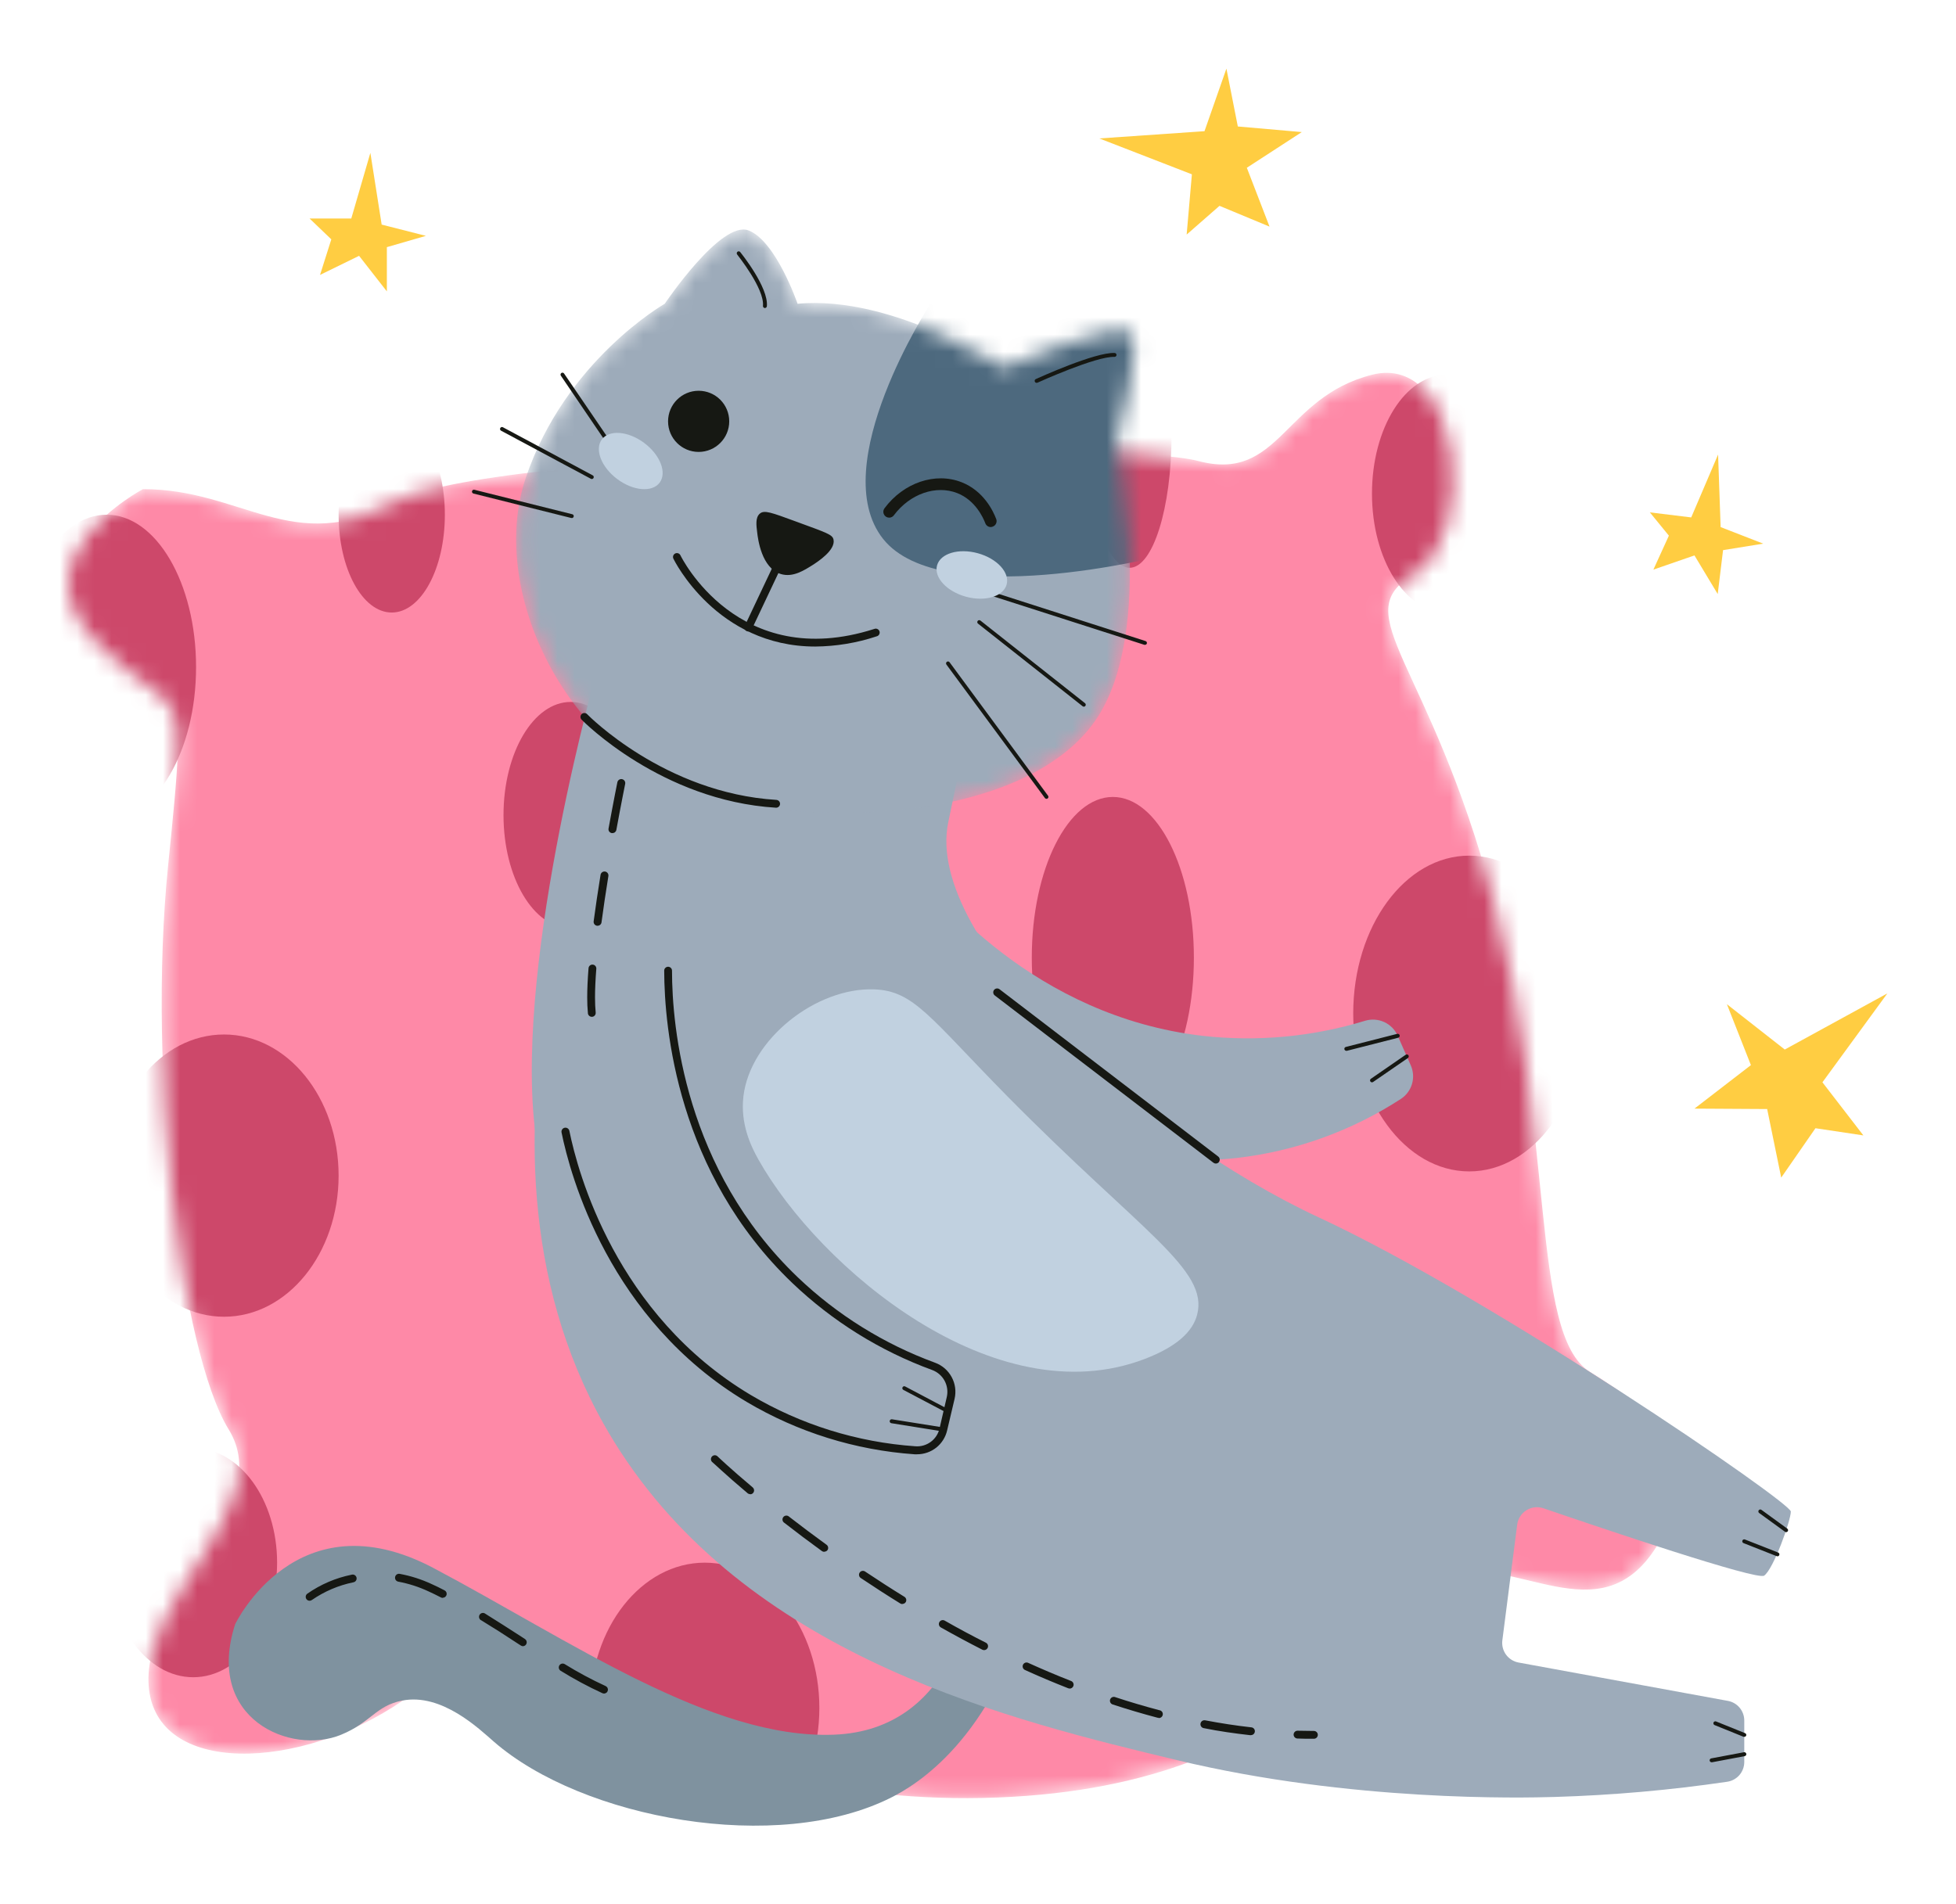<svg width="114" height="111" viewBox="0 0 114 111" fill="none" xmlns="http://www.w3.org/2000/svg">
<g filter="url(#filter0_d_69_542)">
<mask id="mask0_69_542" style="mask-type:luminance" maskUnits="userSpaceOnUse" x="4" y="17" width="94" height="84">
<path d="M8.331 24.516C8.331 24.516 0.755 28.483 5.643 33.475C10.53 38.467 11.019 34.42 9.797 46.462C8.574 58.503 10.514 74.754 13.332 79.334C16.15 83.914 8.269 89.003 8.666 94.278C9.062 99.552 17.495 99.235 23.462 95.143C29.428 91.05 39.535 101.505 58.132 100.783C76.73 100.062 79.934 89.302 84.089 87.865C88.243 86.429 93.226 91.507 96.563 86.126C99.9 80.745 96.169 78.159 92.659 75.965C89.149 73.77 90.69 62.143 87.014 48.344C83.338 34.545 78.434 31.816 82.359 29.521C86.283 27.227 85.129 16.532 79.962 17.846C74.795 19.159 74.597 24.129 69.841 22.874C65.086 21.62 28.613 22.166 22.87 25.305C17.127 28.445 14.074 24.495 8.331 24.516Z" fill="white"/>
</mask>
<g mask="url(#mask0_69_542)">
<path d="M8.331 24.516C8.331 24.516 0.755 28.483 5.643 33.475C10.53 38.467 11.019 34.42 9.797 46.462C8.574 58.503 10.514 74.754 13.332 79.334C16.15 83.914 8.269 89.003 8.666 94.278C9.062 99.552 17.495 99.235 23.462 95.143C29.428 91.05 39.535 101.505 58.132 100.783C76.73 100.062 79.934 89.302 84.089 87.865C88.243 86.429 93.226 91.507 96.563 86.126C99.9 80.745 96.169 78.159 92.659 75.965C89.149 73.77 90.69 62.143 87.014 48.344C83.338 34.545 78.434 31.816 82.359 29.521C86.283 27.227 85.129 16.532 79.962 17.846C74.795 19.159 74.597 24.129 69.841 22.874C65.086 21.62 28.613 22.166 22.87 25.305C17.127 28.445 14.074 24.495 8.331 24.516Z" fill="#FE89A7"/>
<path d="M42.867 31.706C45.566 31.706 47.754 28.578 47.754 24.72C47.754 20.862 45.566 17.734 42.867 17.734C40.168 17.734 37.98 20.862 37.98 24.72C37.98 28.578 40.168 31.706 42.867 31.706Z" fill="#CD486A"/>
<path d="M64.859 61.191C67.467 61.191 69.582 56.998 69.582 51.824C69.582 46.651 67.467 42.457 64.859 42.457C62.25 42.457 60.135 46.651 60.135 51.824C60.135 56.998 62.25 61.191 64.859 61.191Z" fill="#CD486A"/>
<path d="M85.63 64.285C89.364 64.285 92.391 60.164 92.391 55.081C92.391 49.999 89.364 45.878 85.63 45.878C81.896 45.878 78.869 49.999 78.869 55.081C78.869 60.164 81.896 64.285 85.63 64.285Z" fill="#CD486A"/>
<path d="M13.057 72.757C16.745 72.757 19.735 69.074 19.735 64.531C19.735 59.987 16.745 56.304 13.057 56.304C9.368 56.304 6.378 59.987 6.378 64.531C6.378 69.074 9.368 72.757 13.057 72.757Z" fill="#CD486A"/>
<path d="M41.076 104.034C44.764 104.034 47.754 100.241 47.754 95.563C47.754 90.885 44.764 87.093 41.076 87.093C37.387 87.093 34.397 90.885 34.397 95.563C34.397 100.241 37.387 104.034 41.076 104.034Z" fill="#CD486A"/>
<path d="M82.209 96.704C84.773 96.704 86.852 93.896 86.852 90.433C86.852 86.969 84.773 84.162 82.209 84.162C79.644 84.162 77.565 86.969 77.565 90.433C77.565 93.896 79.644 96.704 82.209 96.704Z" fill="#CD486A"/>
<path d="M22.831 31.706C24.541 31.706 25.927 29.153 25.927 26.004C25.927 22.855 24.541 20.302 22.831 20.302C21.121 20.302 19.735 22.855 19.735 26.004C19.735 29.153 21.121 31.706 22.831 31.706Z" fill="#CD486A"/>
<path d="M41.158 69.989C43.361 69.989 45.148 67.591 45.148 64.633C45.148 61.675 43.361 59.277 41.158 59.277C38.954 59.277 37.167 61.675 37.167 64.633C37.167 67.591 38.954 69.989 41.158 69.989Z" fill="#CD486A"/>
<path d="M11.263 93.772C13.962 93.772 16.15 90.782 16.15 87.094C16.15 83.405 13.962 80.415 11.263 80.415C8.564 80.415 6.376 83.405 6.376 87.094C6.376 90.782 8.564 93.772 11.263 93.772Z" fill="#CD486A"/>
<path d="M65.837 29.098C67.186 29.098 68.28 25.634 68.28 21.36C68.28 17.087 67.186 13.623 65.837 13.623C64.488 13.623 63.395 17.087 63.395 21.36C63.395 25.634 64.488 29.098 65.837 29.098Z" fill="#CD486A"/>
<path d="M84.303 31.704C86.7 31.704 88.644 28.602 88.644 24.775C88.644 20.948 86.7 17.846 84.303 17.846C81.905 17.846 79.962 20.948 79.962 24.775C79.962 28.602 81.905 31.704 84.303 31.704Z" fill="#CD486A"/>
<path d="M6.214 43.759C9.093 43.759 11.427 39.785 11.427 34.882C11.427 29.979 9.093 26.004 6.214 26.004C3.335 26.004 1.001 29.979 1.001 34.882C1.001 39.785 3.335 43.759 6.214 43.759Z" fill="#CD486A"/>
<path d="M33.257 50.112C35.416 50.112 37.167 47.159 37.167 43.516C37.167 39.872 35.416 36.919 33.257 36.919C31.097 36.919 29.346 39.872 29.346 43.516C29.346 47.159 31.097 50.112 33.257 50.112Z" fill="#CD486A"/>
<path d="M68.362 78.949C70.297 78.949 71.865 76.541 71.865 73.572C71.865 70.603 70.297 68.195 68.362 68.195C66.427 68.195 64.859 70.603 64.859 73.572C64.859 76.541 66.427 78.949 68.362 78.949Z" fill="#CD486A"/>
</g>
<path d="M13.707 90.676C13.707 90.676 17.29 83.183 25.273 87.41C33.256 91.637 41.435 97.385 48.59 97.121C55.744 96.856 56.557 89.076 56.557 89.076H60.112C57.859 97.457 53.322 100.084 51.961 100.774C45.316 104.136 33.939 102.017 28.786 97.53C27.934 96.79 25.751 94.678 23.439 95.133C21.889 95.438 21.634 96.403 19.885 97.121C16.965 98.336 11.916 96.215 13.707 90.676Z" fill="#7F929F"/>
<path d="M38.221 37.391C38.008 37.394 37.799 37.456 37.618 37.57C37.438 37.684 37.292 37.846 37.197 38.037C35.148 42.194 25.317 64.008 36.184 80.656C44.06 92.721 59.045 96.313 68.642 98.614C78.778 101.043 88.735 100.806 90.624 100.75C93.986 100.649 97.339 100.354 100.667 99.864C100.943 99.823 101.195 99.684 101.378 99.473C101.56 99.261 101.66 98.991 101.66 98.712V96.288C101.658 96.017 101.562 95.755 101.388 95.547C101.214 95.339 100.973 95.199 100.706 95.15L88.505 92.914C88.212 92.86 87.951 92.696 87.775 92.456C87.6 92.216 87.523 91.917 87.56 91.621L88.425 84.877C88.447 84.705 88.507 84.541 88.6 84.395C88.693 84.25 88.818 84.127 88.964 84.036C89.111 83.944 89.276 83.887 89.448 83.867C89.62 83.848 89.794 83.867 89.957 83.923C93.422 85.109 102.386 88.136 102.816 87.85C103.351 87.492 104.373 84.645 104.373 84.112C104.373 83.579 87.073 71.711 76.859 66.965C66.645 62.218 53.841 50.821 55.266 43.933L56.404 38.47C56.439 38.299 56.436 38.122 56.393 37.953C56.351 37.783 56.271 37.626 56.16 37.491C56.048 37.357 55.908 37.249 55.749 37.176C55.591 37.103 55.418 37.067 55.243 37.07L38.221 37.391Z" fill="#9DABBA"/>
<path d="M34.902 34.673C34.902 34.673 30.045 51.624 31.16 61.688C32.275 71.751 42.501 57.59 42.501 57.59L40.718 37.086L34.902 34.673Z" fill="#9DABBA"/>
<mask id="mask1_69_542" style="mask-type:luminance" maskUnits="userSpaceOnUse" x="30" y="9" width="37" height="35">
<path d="M46.484 13.708C46.484 13.708 45.239 10.066 43.636 9.435C42.034 8.805 38.742 13.708 38.742 13.708C38.742 13.708 32.956 17.002 30.643 23.854C28.331 30.705 33.402 40.675 41.59 42.544C49.778 44.413 60.188 43.25 63.83 38.014C67.472 32.779 65.086 21.625 65.086 21.625C65.086 21.625 66.638 16.196 65.862 15.395C65.086 14.594 58.498 17.443 58.498 17.443C58.498 17.443 52.091 13.175 46.484 13.708Z" fill="white"/>
</mask>
<g mask="url(#mask1_69_542)">
<path d="M46.484 13.708C46.484 13.708 45.239 10.066 43.636 9.435C42.034 8.805 38.742 13.708 38.742 13.708C38.742 13.708 32.956 17.002 30.643 23.854C28.331 30.705 33.402 40.675 41.59 42.544C49.778 44.413 60.188 43.25 63.83 38.014C67.472 32.779 65.086 21.625 65.086 21.625C65.086 21.625 66.638 16.196 65.862 15.395C65.086 14.594 58.498 17.443 58.498 17.443C58.498 17.443 52.091 13.175 46.484 13.708Z" fill="#9DABBA"/>
<path d="M54.228 13.708C54.228 13.708 48.082 23.143 51.469 27.414C54.856 31.684 67.77 28.392 67.77 28.392C67.77 28.392 70.431 17.446 70.158 17.091C69.885 16.735 66.45 11.662 66.079 11.662C65.708 11.662 54.228 13.708 54.228 13.708Z" fill="#4D697E"/>
</g>
<path d="M40.718 22.344C41.703 22.344 42.501 21.546 42.501 20.562C42.501 19.577 41.703 18.779 40.718 18.779C39.734 18.779 38.936 19.577 38.936 20.562C38.936 21.546 39.734 22.344 40.718 22.344Z" fill="#161813"/>
<path d="M44.133 27.058C44.176 27.413 44.381 29.121 45.517 29.464C46.218 29.676 46.882 29.237 47.37 28.932C47.656 28.747 48.699 28.073 48.581 27.463C48.524 27.163 48.228 27.076 46.382 26.398C44.954 25.875 44.542 25.715 44.281 25.943C44.019 26.171 44.078 26.619 44.133 27.058ZM57.743 26.724C57.672 26.724 57.604 26.702 57.547 26.661C57.49 26.62 57.447 26.562 57.424 26.496C57.308 26.191 56.848 25.16 55.794 24.746C54.549 24.256 53.029 24.789 52.097 26.038C52.071 26.074 52.037 26.105 51.998 26.127C51.96 26.15 51.917 26.165 51.873 26.172C51.828 26.178 51.783 26.175 51.739 26.164C51.696 26.153 51.655 26.134 51.619 26.107C51.584 26.08 51.553 26.046 51.531 26.008C51.508 25.969 51.493 25.926 51.486 25.882C51.48 25.837 51.482 25.792 51.493 25.749C51.505 25.706 51.524 25.665 51.551 25.629C52.664 24.133 54.51 23.509 56.042 24.11C57.324 24.613 57.882 25.779 58.061 26.255C58.078 26.297 58.085 26.341 58.084 26.386C58.083 26.431 58.072 26.476 58.054 26.517C58.036 26.558 58.009 26.595 57.977 26.626C57.944 26.656 57.905 26.68 57.863 26.696C57.825 26.712 57.784 26.721 57.743 26.724ZM47.517 33.689C41.756 33.689 39.277 28.631 39.248 28.57C39.234 28.543 39.227 28.513 39.225 28.483C39.223 28.453 39.227 28.422 39.237 28.394C39.247 28.365 39.263 28.339 39.283 28.317C39.303 28.294 39.328 28.276 39.355 28.263C39.383 28.25 39.412 28.243 39.442 28.242C39.473 28.241 39.503 28.245 39.531 28.256C39.559 28.266 39.586 28.282 39.608 28.303C39.63 28.324 39.647 28.349 39.66 28.376C39.692 28.445 43.013 35.205 50.955 32.663C50.984 32.651 51.015 32.645 51.047 32.645C51.078 32.646 51.109 32.653 51.138 32.667C51.167 32.68 51.192 32.699 51.213 32.723C51.234 32.746 51.249 32.774 51.259 32.804C51.268 32.834 51.272 32.866 51.268 32.898C51.265 32.929 51.255 32.959 51.239 32.986C51.223 33.014 51.202 33.038 51.177 33.056C51.151 33.075 51.122 33.088 51.091 33.095C49.938 33.478 48.732 33.678 47.517 33.689Z" fill="#161813"/>
<path d="M43.611 32.81C43.578 32.809 43.544 32.802 43.513 32.788C43.459 32.762 43.417 32.715 43.398 32.658C43.377 32.602 43.381 32.539 43.406 32.485L45.344 28.388C45.369 28.333 45.416 28.291 45.472 28.27C45.529 28.25 45.592 28.253 45.646 28.278C45.701 28.304 45.743 28.35 45.764 28.407C45.784 28.464 45.781 28.526 45.756 28.581L43.819 32.678C43.8 32.718 43.771 32.751 43.734 32.775C43.697 32.798 43.655 32.811 43.611 32.81ZM36.204 22.991C36.186 22.991 36.167 22.986 36.151 22.977C36.135 22.969 36.121 22.956 36.111 22.94L32.696 17.912C32.686 17.9 32.678 17.886 32.673 17.87C32.669 17.855 32.667 17.839 32.669 17.823C32.671 17.807 32.677 17.791 32.685 17.778C32.694 17.764 32.705 17.752 32.718 17.743C32.731 17.734 32.746 17.728 32.762 17.725C32.778 17.722 32.794 17.723 32.81 17.727C32.825 17.731 32.84 17.738 32.853 17.748C32.865 17.758 32.876 17.77 32.883 17.785L36.311 22.813C36.328 22.838 36.334 22.869 36.328 22.899C36.322 22.929 36.304 22.955 36.279 22.972C36.257 22.986 36.23 22.993 36.204 22.991ZM34.492 23.924C34.473 23.924 34.455 23.919 34.438 23.91L29.202 21.106C29.189 21.099 29.178 21.089 29.168 21.078C29.159 21.066 29.152 21.053 29.148 21.039C29.143 21.025 29.142 21.01 29.143 20.995C29.145 20.98 29.15 20.966 29.157 20.953C29.163 20.94 29.173 20.928 29.184 20.919C29.195 20.909 29.209 20.902 29.223 20.897C29.237 20.893 29.252 20.891 29.267 20.892C29.282 20.894 29.296 20.898 29.309 20.905L34.545 23.71C34.558 23.716 34.57 23.726 34.58 23.737C34.589 23.749 34.596 23.762 34.601 23.776C34.605 23.79 34.607 23.805 34.605 23.82C34.604 23.835 34.6 23.849 34.593 23.862C34.583 23.881 34.569 23.896 34.551 23.907C34.533 23.918 34.513 23.923 34.492 23.924ZM33.313 26.193H33.284L27.593 24.771C27.578 24.767 27.565 24.76 27.553 24.751C27.541 24.742 27.531 24.731 27.523 24.718C27.515 24.705 27.511 24.691 27.508 24.676C27.506 24.661 27.507 24.646 27.511 24.632C27.514 24.617 27.521 24.604 27.529 24.592C27.538 24.58 27.549 24.57 27.562 24.562C27.575 24.554 27.589 24.549 27.604 24.547C27.618 24.545 27.633 24.546 27.648 24.55L33.338 25.973C33.353 25.974 33.368 25.979 33.381 25.986C33.394 25.994 33.406 26.004 33.415 26.015C33.424 26.027 33.431 26.041 33.435 26.055C33.439 26.07 33.44 26.085 33.438 26.1C33.437 26.115 33.432 26.129 33.425 26.142C33.417 26.156 33.407 26.167 33.395 26.176C33.384 26.186 33.37 26.193 33.356 26.197C33.341 26.201 33.326 26.202 33.311 26.2L33.313 26.193ZM66.732 33.589C66.721 33.591 66.709 33.591 66.698 33.589L57.531 30.648C57.502 30.639 57.477 30.618 57.463 30.591C57.449 30.563 57.447 30.532 57.456 30.502C57.465 30.474 57.486 30.45 57.512 30.436C57.539 30.422 57.57 30.419 57.599 30.427L66.766 33.37C66.795 33.38 66.819 33.4 66.833 33.427C66.847 33.454 66.85 33.485 66.841 33.514C66.833 33.536 66.818 33.555 66.798 33.569C66.779 33.582 66.755 33.589 66.732 33.589ZM63.172 37.195C63.146 37.195 63.121 37.187 63.101 37.172L57.001 32.353C56.989 32.344 56.979 32.332 56.971 32.319C56.964 32.306 56.959 32.292 56.958 32.277C56.956 32.262 56.957 32.247 56.962 32.233C56.966 32.218 56.973 32.205 56.982 32.194C56.992 32.182 57.003 32.172 57.016 32.164C57.029 32.157 57.043 32.152 57.058 32.151C57.073 32.149 57.088 32.15 57.102 32.155C57.117 32.159 57.13 32.166 57.142 32.175L63.238 36.992C63.261 37.011 63.276 37.038 63.28 37.068C63.283 37.098 63.275 37.128 63.256 37.151C63.246 37.164 63.233 37.175 63.219 37.183C63.204 37.19 63.188 37.194 63.172 37.195ZM60.991 42.567C60.973 42.567 60.956 42.562 60.94 42.554C60.924 42.547 60.911 42.535 60.9 42.521L55.159 34.739C55.15 34.726 55.144 34.713 55.14 34.698C55.137 34.684 55.136 34.669 55.139 34.654C55.141 34.639 55.146 34.625 55.154 34.612C55.162 34.599 55.172 34.588 55.184 34.579C55.196 34.57 55.21 34.564 55.224 34.56C55.239 34.557 55.254 34.556 55.269 34.559C55.284 34.561 55.298 34.566 55.311 34.574C55.324 34.582 55.335 34.592 55.343 34.604L61.082 42.385C61.095 42.402 61.102 42.422 61.104 42.443C61.106 42.464 61.102 42.485 61.093 42.504C61.083 42.523 61.069 42.539 61.051 42.55C61.033 42.561 61.012 42.567 60.991 42.567Z" fill="#161813"/>
<path d="M38.446 24.135C38.88 23.554 38.478 22.519 37.548 21.823C36.618 21.127 35.512 21.034 35.077 21.615C34.643 22.196 35.045 23.231 35.975 23.926C36.905 24.622 38.011 24.715 38.446 24.135Z" fill="#C1D1E0"/>
<path d="M58.669 30.074C58.862 29.375 58.11 28.558 56.99 28.25C55.87 27.942 54.806 28.259 54.614 28.958C54.421 29.657 55.173 30.474 56.293 30.783C57.413 31.091 58.477 30.774 58.669 30.074Z" fill="#C1D1E0"/>
<path d="M53.445 80.775H53.304C49.848 80.534 46.496 79.487 43.516 77.72C35.496 72.94 33.231 64.499 32.728 62.013C32.716 61.953 32.729 61.89 32.763 61.839C32.797 61.788 32.85 61.752 32.91 61.74C32.971 61.728 33.034 61.74 33.085 61.775C33.136 61.809 33.172 61.862 33.184 61.922C33.678 64.351 35.899 72.637 43.757 77.319C46.676 79.049 49.96 80.073 53.345 80.308C53.665 80.334 53.984 80.244 54.243 80.054C54.502 79.865 54.684 79.588 54.756 79.275L55.18 77.44C55.255 77.118 55.21 76.78 55.053 76.49C54.896 76.199 54.638 75.976 54.328 75.862C51.293 74.751 48.519 73.025 46.181 70.793C39.466 64.376 38.72 55.926 38.711 52.583C38.711 52.522 38.734 52.464 38.777 52.422C38.82 52.379 38.878 52.355 38.938 52.355C38.998 52.355 39.056 52.379 39.099 52.422C39.142 52.464 39.166 52.522 39.166 52.583C39.166 55.858 39.908 64.158 46.495 70.456C48.792 72.648 51.516 74.344 54.497 75.437C54.911 75.588 55.256 75.886 55.466 76.275C55.676 76.663 55.736 77.115 55.635 77.545L55.2 79.386C55.108 79.782 54.885 80.135 54.566 80.388C54.247 80.64 53.852 80.776 53.445 80.775Z" fill="#161813"/>
<path d="M54.192 57.547C55.458 58.66 62.409 64.574 72.088 63.502C75.493 63.109 78.76 61.933 81.635 60.067C81.951 59.864 82.184 59.555 82.292 59.196C82.4 58.837 82.376 58.45 82.225 58.107L81.46 56.375C81.304 56.022 81.024 55.739 80.674 55.578C80.323 55.418 79.925 55.392 79.557 55.505C76.495 56.441 73.274 56.739 70.092 56.382C60.265 55.243 54.531 48.071 53.306 46.461L54.192 57.547Z" fill="#9DABBA"/>
<path d="M70.864 63.828C70.814 63.828 70.765 63.812 70.725 63.782L57.977 54.028C57.929 53.991 57.898 53.937 57.89 53.877C57.882 53.817 57.898 53.756 57.935 53.708C57.972 53.66 58.026 53.629 58.087 53.621C58.146 53.613 58.207 53.629 58.255 53.666L71.002 63.42C71.04 63.449 71.067 63.489 71.081 63.535C71.094 63.58 71.094 63.628 71.078 63.673C71.063 63.718 71.034 63.757 70.996 63.785C70.957 63.812 70.911 63.827 70.864 63.828ZM55.23 78.366C55.212 78.366 55.194 78.362 55.178 78.353L52.662 77.028C52.647 77.022 52.633 77.013 52.622 77.002C52.611 76.99 52.602 76.977 52.596 76.962C52.59 76.947 52.588 76.931 52.589 76.915C52.59 76.899 52.594 76.883 52.602 76.869C52.609 76.854 52.62 76.842 52.632 76.832C52.645 76.822 52.66 76.815 52.675 76.811C52.691 76.807 52.707 76.806 52.723 76.809C52.739 76.812 52.754 76.818 52.767 76.828L55.271 78.152C55.284 78.159 55.296 78.168 55.306 78.18C55.315 78.191 55.322 78.204 55.327 78.219C55.331 78.233 55.333 78.248 55.331 78.263C55.33 78.277 55.326 78.292 55.319 78.305C55.31 78.322 55.297 78.336 55.282 78.347C55.267 78.358 55.249 78.364 55.23 78.366ZM54.973 79.443H54.952L51.95 78.963C51.935 78.96 51.92 78.955 51.907 78.947C51.895 78.939 51.883 78.929 51.875 78.916C51.866 78.904 51.859 78.89 51.856 78.876C51.852 78.861 51.852 78.846 51.854 78.831C51.856 78.816 51.862 78.801 51.87 78.788C51.878 78.776 51.888 78.764 51.9 78.755C51.913 78.747 51.926 78.74 51.941 78.737C51.956 78.733 51.971 78.733 51.986 78.735L54.986 79.213C55.017 79.216 55.044 79.23 55.064 79.253C55.084 79.276 55.093 79.306 55.091 79.336C55.089 79.366 55.074 79.394 55.051 79.414C55.028 79.433 54.998 79.443 54.968 79.441L54.973 79.443ZM78.464 57.254C78.439 57.253 78.415 57.245 78.395 57.229C78.375 57.213 78.361 57.191 78.355 57.167C78.351 57.153 78.35 57.138 78.352 57.123C78.355 57.108 78.36 57.094 78.367 57.081C78.375 57.069 78.385 57.058 78.397 57.049C78.409 57.04 78.422 57.034 78.437 57.03L81.433 56.266C81.463 56.258 81.495 56.263 81.521 56.279C81.548 56.295 81.567 56.321 81.575 56.351C81.582 56.381 81.578 56.413 81.561 56.44C81.546 56.466 81.52 56.486 81.489 56.493L78.494 57.256C78.484 57.257 78.474 57.256 78.464 57.254ZM79.962 59.093C79.944 59.093 79.925 59.088 79.909 59.079C79.893 59.071 79.879 59.058 79.869 59.043C79.86 59.031 79.854 59.017 79.851 59.002C79.848 58.988 79.847 58.972 79.85 58.958C79.853 58.943 79.859 58.929 79.867 58.917C79.875 58.904 79.886 58.894 79.898 58.886L81.926 57.486C81.951 57.468 81.982 57.462 82.012 57.468C82.042 57.473 82.069 57.49 82.086 57.515C82.103 57.54 82.109 57.571 82.104 57.601C82.098 57.631 82.081 57.657 82.056 57.675L80.028 59.072C80.008 59.086 79.986 59.093 79.962 59.093ZM101.664 97.244C101.65 97.246 101.635 97.246 101.621 97.244L99.93 96.561C99.902 96.549 99.879 96.527 99.868 96.499C99.856 96.471 99.856 96.44 99.867 96.412C99.879 96.384 99.901 96.361 99.929 96.35C99.957 96.338 99.988 96.338 100.016 96.349L101.708 97.032C101.721 97.037 101.734 97.046 101.745 97.056C101.755 97.067 101.764 97.079 101.77 97.093C101.775 97.107 101.778 97.122 101.778 97.136C101.778 97.151 101.775 97.166 101.769 97.18C101.759 97.2 101.745 97.216 101.726 97.227C101.707 97.238 101.686 97.244 101.664 97.244ZM99.766 98.728C99.736 98.731 99.706 98.721 99.682 98.702C99.659 98.682 99.644 98.654 99.642 98.624C99.639 98.594 99.648 98.564 99.668 98.541C99.687 98.517 99.715 98.503 99.745 98.5L101.644 98.143C101.674 98.137 101.705 98.144 101.73 98.162C101.755 98.179 101.773 98.206 101.778 98.236C101.784 98.266 101.777 98.297 101.759 98.323C101.742 98.348 101.715 98.365 101.685 98.371L99.796 98.726L99.766 98.728ZM104.105 85.316C104.08 85.316 104.056 85.308 104.036 85.293L102.527 84.198C102.503 84.18 102.486 84.154 102.482 84.124C102.477 84.094 102.484 84.063 102.502 84.039C102.52 84.014 102.547 83.998 102.576 83.993C102.606 83.989 102.637 83.996 102.661 84.014L104.166 85.109C104.178 85.118 104.188 85.129 104.196 85.141C104.204 85.154 104.209 85.168 104.212 85.183C104.214 85.198 104.213 85.213 104.21 85.228C104.206 85.242 104.2 85.256 104.191 85.268C104.181 85.282 104.168 85.294 104.153 85.302C104.138 85.31 104.122 85.315 104.105 85.316ZM103.572 86.707H103.531L101.623 85.956C101.608 85.951 101.594 85.943 101.583 85.933C101.571 85.923 101.561 85.91 101.554 85.896C101.547 85.882 101.543 85.867 101.543 85.851C101.542 85.836 101.545 85.82 101.55 85.805C101.556 85.791 101.565 85.778 101.576 85.766C101.587 85.755 101.6 85.747 101.614 85.741C101.629 85.735 101.644 85.732 101.66 85.733C101.676 85.733 101.691 85.737 101.705 85.744L103.613 86.495C103.643 86.5 103.67 86.518 103.687 86.543C103.705 86.568 103.712 86.599 103.706 86.629C103.701 86.659 103.684 86.686 103.658 86.704C103.633 86.721 103.602 86.728 103.572 86.723V86.707Z" fill="#161813"/>
<path d="M43.327 59.915C43.142 61.508 43.759 62.81 44.206 63.6C47.729 69.867 57.966 78.59 66.741 75.209C68.587 74.497 69.509 73.627 69.768 72.651C70.474 70.01 66.531 67.827 58.708 59.903C54.155 55.278 53.263 53.757 50.943 53.673C47.577 53.555 43.723 56.562 43.327 59.915Z" fill="#C1D1E0"/>
<path d="M44.581 13.956H44.57C44.54 13.952 44.512 13.937 44.493 13.914C44.474 13.891 44.465 13.861 44.467 13.831C44.561 12.822 42.985 10.871 42.969 10.842C42.959 10.83 42.95 10.817 42.945 10.802C42.94 10.787 42.938 10.771 42.939 10.756C42.94 10.74 42.944 10.725 42.952 10.711C42.959 10.697 42.969 10.684 42.981 10.675C42.994 10.665 43.008 10.658 43.023 10.654C43.038 10.65 43.054 10.649 43.07 10.651C43.086 10.654 43.1 10.659 43.114 10.668C43.127 10.676 43.138 10.688 43.147 10.701C43.213 10.783 44.795 12.749 44.695 13.851C44.692 13.879 44.678 13.905 44.657 13.925C44.637 13.944 44.609 13.955 44.581 13.956ZM60.415 18.317C60.393 18.317 60.372 18.311 60.354 18.299C60.335 18.286 60.321 18.269 60.313 18.249C60.306 18.235 60.303 18.221 60.302 18.206C60.301 18.191 60.303 18.176 60.308 18.162C60.313 18.148 60.321 18.136 60.331 18.125C60.342 18.114 60.354 18.105 60.367 18.099C60.508 18.035 63.83 16.521 64.959 16.576C64.989 16.576 65.018 16.588 65.039 16.609C65.061 16.631 65.073 16.66 65.073 16.69C65.073 16.72 65.061 16.749 65.039 16.77C65.018 16.791 64.989 16.803 64.959 16.803C63.882 16.758 60.506 18.29 60.472 18.306C60.454 18.314 60.435 18.318 60.415 18.317ZM76.577 97.358H76.527C76.222 97.358 75.915 97.358 75.616 97.344C75.556 97.342 75.499 97.316 75.457 97.272C75.416 97.228 75.394 97.17 75.395 97.109C75.397 97.049 75.423 96.992 75.467 96.951C75.511 96.909 75.57 96.887 75.63 96.889C75.93 96.889 76.233 96.902 76.54 96.902H76.577C76.637 96.902 76.695 96.926 76.738 96.969C76.781 97.012 76.805 97.07 76.805 97.13C76.805 97.19 76.781 97.248 76.738 97.291C76.695 97.334 76.637 97.358 76.577 97.358ZM72.896 97.15H72.869C71.979 97.05 71.064 96.923 70.153 96.738C70.123 96.733 70.095 96.721 70.069 96.704C70.044 96.688 70.022 96.666 70.005 96.641C69.988 96.616 69.976 96.588 69.97 96.558C69.963 96.528 69.963 96.497 69.969 96.468C69.975 96.438 69.986 96.409 70.003 96.384C70.019 96.358 70.041 96.336 70.066 96.319C70.091 96.302 70.12 96.29 70.149 96.284C70.179 96.278 70.21 96.278 70.24 96.283C71.139 96.454 72.04 96.593 72.921 96.691C72.982 96.694 73.038 96.721 73.079 96.766C73.119 96.811 73.14 96.87 73.136 96.931C73.133 96.991 73.106 97.048 73.061 97.088C73.016 97.128 72.957 97.149 72.896 97.146V97.15ZM67.533 96.135C67.514 96.137 67.495 96.137 67.476 96.135C66.609 95.907 65.726 95.646 64.845 95.357C64.816 95.347 64.79 95.332 64.767 95.312C64.745 95.293 64.726 95.269 64.713 95.242C64.7 95.215 64.692 95.186 64.69 95.156C64.688 95.126 64.692 95.096 64.701 95.068C64.72 95.015 64.758 94.971 64.807 94.944C64.856 94.917 64.913 94.909 64.968 94.922C65.837 95.209 66.714 95.468 67.572 95.694C67.632 95.701 67.687 95.733 67.724 95.781C67.761 95.829 67.778 95.89 67.77 95.951C67.762 96.011 67.731 96.066 67.682 96.103C67.634 96.14 67.573 96.157 67.513 96.149L67.533 96.135ZM62.346 94.433C62.318 94.432 62.29 94.426 62.264 94.417C61.428 94.087 60.577 93.734 59.734 93.347C59.707 93.334 59.683 93.317 59.663 93.295C59.642 93.273 59.626 93.247 59.616 93.219C59.605 93.191 59.6 93.161 59.602 93.132C59.602 93.102 59.609 93.072 59.622 93.045C59.634 93.018 59.652 92.993 59.674 92.973C59.696 92.953 59.721 92.937 59.749 92.926C59.777 92.916 59.807 92.911 59.837 92.912C59.867 92.913 59.896 92.92 59.923 92.932C60.759 93.31 61.601 93.668 62.427 93.991C62.455 94.002 62.481 94.018 62.503 94.039C62.524 94.059 62.542 94.084 62.554 94.112C62.566 94.139 62.572 94.169 62.573 94.199C62.574 94.229 62.568 94.259 62.557 94.287C62.54 94.331 62.509 94.37 62.469 94.396C62.429 94.422 62.382 94.435 62.334 94.433H62.346ZM57.353 92.19C57.318 92.19 57.283 92.181 57.251 92.165C56.45 91.758 55.637 91.321 54.834 90.868C54.808 90.853 54.785 90.833 54.767 90.809C54.748 90.785 54.735 90.758 54.727 90.729C54.719 90.7 54.717 90.67 54.721 90.64C54.725 90.611 54.734 90.582 54.749 90.556C54.764 90.53 54.784 90.507 54.808 90.489C54.832 90.471 54.859 90.457 54.888 90.449C54.917 90.441 54.947 90.439 54.977 90.443C55.007 90.447 55.035 90.457 55.061 90.472C55.858 90.927 56.655 91.355 57.463 91.76C57.516 91.788 57.556 91.835 57.575 91.892C57.593 91.95 57.588 92.012 57.561 92.065C57.541 92.103 57.512 92.135 57.475 92.157C57.438 92.18 57.396 92.191 57.353 92.19ZM52.592 89.507C52.549 89.507 52.507 89.495 52.471 89.472C51.704 88.999 50.93 88.498 50.165 87.986C50.14 87.969 50.119 87.948 50.102 87.923C50.086 87.898 50.074 87.87 50.069 87.841C50.063 87.811 50.063 87.781 50.069 87.752C50.075 87.722 50.087 87.694 50.103 87.67C50.137 87.62 50.189 87.586 50.248 87.574C50.307 87.563 50.368 87.575 50.418 87.608C51.178 88.116 51.95 88.614 52.712 89.083C52.738 89.099 52.76 89.12 52.777 89.144C52.794 89.168 52.807 89.196 52.814 89.225C52.821 89.254 52.822 89.284 52.816 89.314C52.812 89.344 52.801 89.372 52.785 89.397C52.764 89.429 52.735 89.454 52.701 89.472C52.667 89.49 52.63 89.498 52.592 89.498V89.507ZM48.039 86.461C47.991 86.461 47.944 86.446 47.904 86.418C47.165 85.883 46.427 85.327 45.712 84.77C45.685 84.753 45.662 84.731 45.644 84.704C45.626 84.678 45.614 84.648 45.608 84.616C45.602 84.585 45.603 84.552 45.611 84.522C45.618 84.49 45.633 84.461 45.652 84.436C45.672 84.411 45.697 84.39 45.725 84.375C45.753 84.36 45.784 84.351 45.816 84.349C45.848 84.347 45.88 84.351 45.91 84.362C45.94 84.373 45.967 84.39 45.99 84.412C46.703 84.965 47.436 85.516 48.173 86.049C48.197 86.066 48.218 86.089 48.234 86.114C48.249 86.14 48.26 86.168 48.264 86.198C48.269 86.227 48.268 86.258 48.261 86.287C48.254 86.316 48.241 86.343 48.223 86.368C48.202 86.394 48.175 86.415 48.145 86.429C48.115 86.444 48.082 86.451 48.048 86.452L48.039 86.461ZM43.714 83.097C43.66 83.096 43.609 83.077 43.568 83.042C42.255 81.936 41.52 81.221 41.501 81.221C41.48 81.2 41.463 81.174 41.452 81.147C41.44 81.119 41.434 81.089 41.434 81.059C41.434 81.029 41.44 80.999 41.452 80.972C41.463 80.944 41.48 80.919 41.501 80.898C41.544 80.855 41.602 80.831 41.662 80.831C41.722 80.831 41.78 80.855 41.822 80.898C41.822 80.898 42.564 81.61 43.871 82.707C43.906 82.737 43.931 82.778 43.943 82.823C43.955 82.868 43.953 82.915 43.937 82.959C43.92 83.003 43.891 83.04 43.853 83.067C43.815 83.094 43.77 83.108 43.723 83.108L43.714 83.097ZM34.492 55.273C34.436 55.273 34.382 55.253 34.34 55.215C34.298 55.178 34.271 55.127 34.265 55.071C34.236 54.763 34.222 54.453 34.224 54.144C34.224 53.661 34.249 53.088 34.301 52.439C34.306 52.379 34.334 52.323 34.38 52.284C34.425 52.245 34.485 52.225 34.545 52.23C34.575 52.232 34.604 52.24 34.631 52.254C34.657 52.267 34.681 52.286 34.701 52.309C34.72 52.332 34.735 52.358 34.744 52.387C34.753 52.416 34.757 52.446 34.754 52.475C34.704 53.113 34.679 53.673 34.679 54.144C34.679 54.481 34.693 54.777 34.718 55.023C34.721 55.053 34.718 55.083 34.71 55.111C34.701 55.14 34.687 55.167 34.669 55.19C34.65 55.213 34.627 55.233 34.6 55.247C34.574 55.261 34.545 55.27 34.515 55.273H34.492ZM34.825 49.965H34.795C34.736 49.957 34.681 49.926 34.645 49.878C34.608 49.83 34.592 49.77 34.599 49.71C34.709 48.879 34.845 47.966 35.002 46.996C35.012 46.936 35.045 46.882 35.095 46.846C35.144 46.81 35.206 46.796 35.267 46.805C35.327 46.815 35.381 46.848 35.417 46.898C35.453 46.947 35.467 47.009 35.458 47.069C35.303 48.035 35.166 48.943 35.057 49.769C35.049 49.825 35.021 49.875 34.978 49.911C34.935 49.947 34.881 49.966 34.825 49.965ZM35.69 44.563H35.649C35.59 44.552 35.538 44.518 35.503 44.469C35.469 44.419 35.456 44.358 35.467 44.299C35.754 42.722 35.979 41.613 35.981 41.602C35.993 41.541 36.029 41.488 36.08 41.454C36.131 41.42 36.194 41.407 36.254 41.419C36.315 41.432 36.368 41.467 36.402 41.518C36.436 41.57 36.449 41.632 36.437 41.693C36.437 41.704 36.209 42.808 35.922 44.381C35.911 44.434 35.882 44.481 35.84 44.515C35.797 44.548 35.744 44.565 35.69 44.563ZM35.2 94.722C35.169 94.721 35.138 94.714 35.109 94.701C34.273 94.317 33.461 93.881 32.678 93.397C32.626 93.366 32.589 93.316 32.574 93.257C32.559 93.199 32.568 93.137 32.599 93.085C32.614 93.059 32.635 93.037 32.659 93.019C32.683 93.001 32.71 92.988 32.74 92.981C32.769 92.974 32.799 92.972 32.829 92.977C32.859 92.981 32.887 92.992 32.913 93.007C33.68 93.481 34.475 93.908 35.294 94.284C35.342 94.305 35.382 94.342 35.407 94.389C35.431 94.436 35.438 94.49 35.427 94.541C35.416 94.593 35.388 94.639 35.346 94.672C35.305 94.705 35.253 94.723 35.2 94.722ZM30.484 91.963C30.44 91.963 30.398 91.95 30.361 91.926L30.163 91.799C29.48 91.344 28.761 90.888 28.06 90.46C28.03 90.448 28.003 90.429 27.98 90.406C27.958 90.382 27.941 90.353 27.931 90.323C27.92 90.292 27.917 90.259 27.92 90.227C27.923 90.194 27.933 90.163 27.95 90.135C27.966 90.107 27.989 90.083 28.015 90.064C28.042 90.045 28.072 90.032 28.104 90.026C28.136 90.02 28.169 90.021 28.201 90.029C28.232 90.037 28.262 90.051 28.287 90.071C28.993 90.508 29.708 90.97 30.4 91.416L30.596 91.544C30.637 91.57 30.668 91.61 30.685 91.656C30.703 91.702 30.704 91.752 30.69 91.799C30.677 91.846 30.648 91.888 30.609 91.917C30.569 91.947 30.522 91.963 30.473 91.963H30.484ZM18.044 89.313C18.009 89.313 17.975 89.305 17.944 89.29C17.913 89.274 17.885 89.252 17.864 89.224C17.827 89.177 17.811 89.116 17.819 89.056C17.826 88.997 17.858 88.942 17.905 88.906C18.682 88.361 19.563 87.983 20.493 87.795C20.523 87.786 20.555 87.784 20.586 87.787C20.617 87.791 20.647 87.802 20.674 87.818C20.701 87.834 20.724 87.855 20.742 87.88C20.76 87.906 20.773 87.935 20.78 87.965C20.786 87.996 20.787 88.028 20.78 88.058C20.774 88.089 20.762 88.118 20.744 88.144C20.726 88.169 20.703 88.191 20.676 88.207C20.65 88.224 20.62 88.234 20.589 88.239C19.726 88.416 18.908 88.766 18.183 89.265C18.143 89.296 18.094 89.313 18.044 89.313ZM25.806 89.147C25.771 89.146 25.736 89.138 25.704 89.122C25.456 88.994 25.21 88.874 24.975 88.767C24.414 88.504 23.822 88.314 23.213 88.2C23.153 88.189 23.099 88.155 23.064 88.104C23.029 88.054 23.016 87.992 23.027 87.931C23.038 87.871 23.072 87.817 23.122 87.782C23.173 87.747 23.235 87.734 23.295 87.745C23.941 87.864 24.569 88.066 25.164 88.343C25.405 88.455 25.658 88.571 25.911 88.708C25.956 88.731 25.993 88.769 26.014 88.815C26.035 88.862 26.04 88.914 26.028 88.964C26.016 89.014 25.988 89.058 25.947 89.089C25.907 89.121 25.857 89.138 25.806 89.138V89.147ZM45.239 43.084H45.225C38.535 42.674 33.962 38.016 33.917 37.969C33.892 37.949 33.871 37.923 33.856 37.895C33.842 37.866 33.833 37.835 33.831 37.803C33.83 37.771 33.835 37.739 33.846 37.709C33.858 37.679 33.876 37.652 33.898 37.629C33.921 37.607 33.949 37.589 33.978 37.578C34.008 37.567 34.041 37.562 34.073 37.564C34.105 37.566 34.136 37.574 34.164 37.589C34.193 37.604 34.218 37.625 34.238 37.65C34.283 37.696 38.738 42.228 45.248 42.628C45.278 42.63 45.307 42.638 45.334 42.651C45.361 42.664 45.385 42.682 45.405 42.704C45.425 42.727 45.44 42.753 45.45 42.781C45.46 42.81 45.464 42.84 45.462 42.87C45.459 42.927 45.434 42.98 45.392 43.02C45.351 43.06 45.296 43.083 45.239 43.084Z" fill="#161813"/>
<path d="M104.02 57.181L110 53.908L106.215 59.091L108.602 62.187L105.809 61.768L103.813 64.647L102.994 60.65L98.757 60.625L102.047 58.089L100.647 54.538L104.02 57.181ZM22.244 9.092L21.586 4.91L20.473 8.739H18.044L19.31 9.952L18.652 12.026L20.928 10.913L22.547 12.986V10.407L24.823 9.749L22.244 9.092ZM100.282 26.726L100.134 22.497L98.568 26.162L96.158 25.868L97.266 27.225L96.363 29.205L98.757 28.377L100.112 30.63L100.424 28.069L102.764 27.691L100.282 26.726ZM70.201 3.647L64.071 4.07L69.466 6.162L69.161 9.674L71.075 7.999L73.991 9.21L72.668 5.78L75.871 3.699L72.143 3.373L71.478 0L70.201 3.647Z" fill="#FFCD42"/>
</g>
<defs>
<filter id="filter0_d_69_542" x="0" y="0" width="114" height="110.425" filterUnits="userSpaceOnUse" color-interpolation-filters="sRGB">
<feFlood flood-opacity="0" result="BackgroundImageFix"/>
<feColorMatrix in="SourceAlpha" type="matrix" values="0 0 0 0 0 0 0 0 0 0 0 0 0 0 0 0 0 0 127 0" result="hardAlpha"/>
<feOffset dy="4"/>
<feGaussianBlur stdDeviation="2"/>
<feComposite in2="hardAlpha" operator="out"/>
<feColorMatrix type="matrix" values="0 0 0 0 0 0 0 0 0 0 0 0 0 0 0 0 0 0 0.5 0"/>
<feBlend mode="normal" in2="BackgroundImageFix" result="effect1_dropShadow_69_542"/>
<feBlend mode="normal" in="SourceGraphic" in2="effect1_dropShadow_69_542" result="shape"/>
</filter>
</defs>
</svg>
